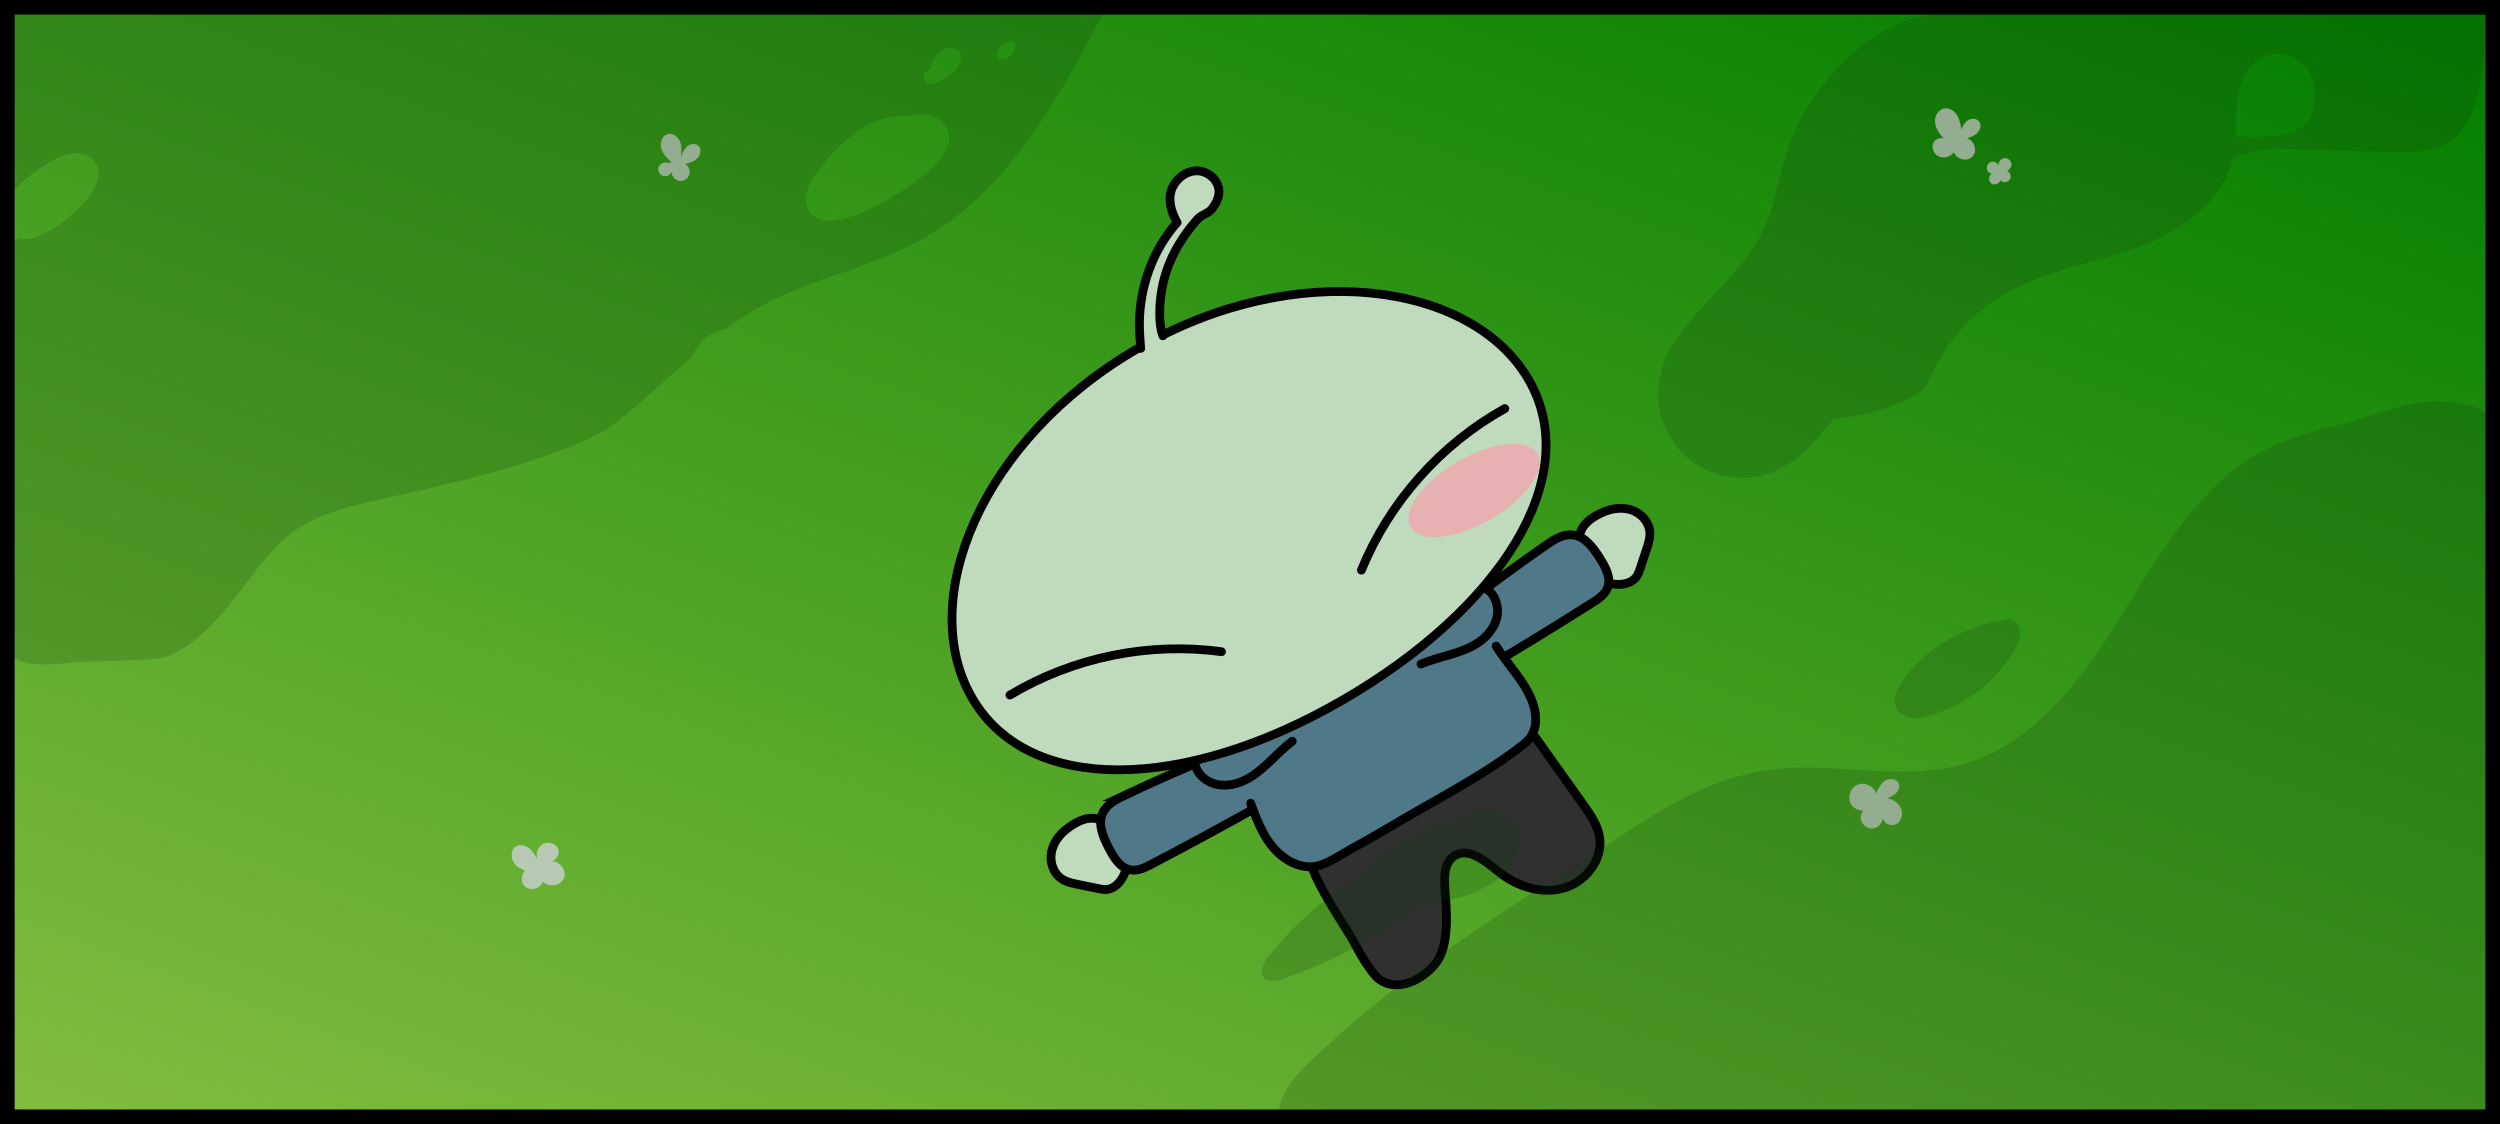 <?xml version="1.0" encoding="UTF-8"?><svg xmlns="http://www.w3.org/2000/svg" xmlns:xlink="http://www.w3.org/1999/xlink" viewBox="0 0 854 384"><defs><style>.cls-1{fill:#303030;}.cls-1,.cls-2,.cls-3,.cls-4,.cls-5{stroke:#000;}.cls-1,.cls-2,.cls-4{stroke-linecap:round;stroke-linejoin:round;}.cls-1,.cls-2,.cls-4,.cls-5{stroke-width:3px;}.cls-6{fill:#103d0b;opacity:.4;}.cls-6,.cls-7,.cls-8,.cls-9,.cls-10,.cls-11{stroke-width:0px;}.cls-12{opacity:.5;}.cls-7{fill:#e8b1b1;}.cls-8{fill:url(#_무제_그라디언트_49);}.cls-2,.cls-3{fill:none;}.cls-9,.cls-5{fill:#4f7889;}.cls-3{stroke-width:5px;}.cls-3,.cls-5{stroke-miterlimit:10;}.cls-10{fill:#b5c9b3;}.cls-4,.cls-11{fill:#c0dabe;}</style><linearGradient id="_무제_그라디언트_49" x1="315.62" y1="496.15" x2="537.38" y2="-113.15" gradientUnits="userSpaceOnUse"><stop offset="0" stop-color="#82bd3e"/><stop offset=".98" stop-color="#037e00"/></linearGradient></defs><g id="_레이어_4"><rect class="cls-8" x="2" y="1" width="849" height="381"/><path class="cls-10" d="M229.42,55.46c-1.46-1.37-2.98-2.83-3.54-4.75s.28-4.4,2.22-4.9c1.75-.45,3.55.94,4.21,2.62s.47,3.56.27,5.36c.48-1.32.99-2.7,2.02-3.66s2.76-1.32,3.84-.43c1.23,1.02.96,3.1-.13,4.27s-2.71,1.65-4.24,2.08c1.25.72,1.86,2.39,1.36,3.74s-2.04,2.24-3.46,1.98-2.55-1.62-2.54-3.07c-.45,1.17-1.94,1.81-3.11,1.34s-1.78-1.97-1.29-3.12,1.99-1.75,3.14-1.25"/><path class="cls-10" d="M667.1,49.08c-2.02-.75-3.78-2.19-4.92-4.02-.88-1.4-1.39-3.1-1.08-4.72s1.61-3.11,3.24-3.32c1.7-.23,3.34.92,4.23,2.39s1.17,3.21,1.44,4.9c.45-1.29,1.16-2.57,2.34-3.27s2.89-.63,3.72.46c.85,1.11.44,2.8-.52,3.81s-2.33,1.51-3.65,1.98c2.55.58,3.68,4.29,1.9,6.2s-5.56,1.02-6.32-1.48c-1.18,1.51-3.37,2.22-5.12,1.47s-2.74-3.05-1.88-4.76,3.56-2.16,4.8-.71"/><path class="cls-10" d="M681.12,59.39c-1.03.17-2.13-.56-2.38-1.57s.38-2.17,1.37-2.51,2.19.2,2.61,1.16c-.12-1.1.71-2.22,1.8-2.42s2.26.57,2.53,1.64-.42,2.3-1.47,2.63c1.14.44,1.64,2.04.95,3.05s-2.35,1.15-3.19.25c-.35,1.18-1.95,1.78-2.99,1.13s-1.19-2.36-.28-3.18"/><path class="cls-10" d="M182.61,298.1c-2.38-.42-4.91-.98-6.56-2.74s-1.8-5.1.31-6.27c1.37-.76,3.16-.31,4.38.66s2.02,2.38,2.78,3.75c-.58-1.93.21-4.25,1.98-5.21s4.32-.24,5.12,1.6-.62,4.34-2.63,4.39c2.92-.52,5.73,2.86,4.7,5.63s-5.39,3.47-7.24,1.16c-.68,2.48-4.32,3.5-6.19,1.74s-1.07-5.46,1.37-6.28"/><path class="cls-10" d="M639.06,276.16c-2.14,1.52-5.53.75-6.8-1.55s-.12-5.58,2.31-6.58,5.56.52,6.28,3.04c.76-1.68,1.6-3.46,3.18-4.43s4.09-.58,4.67,1.17c.36,1.1-.16,2.33-.99,3.13s-1.93,1.25-3,1.69c2.01.43,3.93,1.71,4.7,3.62s.07,4.42-1.78,5.32-4.51-.49-4.5-2.54c.12,1.94-1.5,3.82-3.44,3.98s-3.85-1.43-4.05-3.36,1.35-3.87,3.27-4.11"/></g><g id="_레이어_3"><path class="cls-1" d="M462.19,321.29c1.71,3.28,6.04,11.14,9.04,13.3,5.96,4.3,14.22.45,18.95-5.17s4.13-16.48,3.55-23.81c-.38-4.8-.91-10.75,3.18-13.29,4.92-3.06,10.64,2,15.18,5.61,6.11,4.86,14.34,7.57,21.87,5.52,7.53-2.04,13.64-9.66,12.47-17.38-.64-4.21-3.18-7.85-5.65-11.32-5.16-7.25-10.32-14.49-15.48-21.74-4.14-5.81-8.95-12.08-15.95-13.46-7.72-1.52-15.08,3.45-21.39,8.15-10.66,7.96-37.8,20.95-41.72,34.25-3.36,11.42,10.66,30.14,15.96,39.32Z"/><path class="cls-4" d="M547.94,174.83c3.06-1.27,6.6-1.65,9.7-.49,3.11,1.16,5.66,4.01,5.94,7.32.17,2.03-.48,4.03-1.12,5.97-.71,2.15-1.43,4.31-2.14,6.46-.35,1.06-.71,2.14-1.39,3.03-1.44,1.91-4.03,2.58-6.42,2.5-4.44-.15-8.73-2.61-11.11-6.35-2.06-3.25-2.49-7.11-1.68-10.82s4.7-6.16,8.22-7.62Z"/><path class="cls-5" d="M528.09,186.24c2.75-1.91,5.83-3.88,9.16-3.51,4.18.47,6.99,4.38,9.25,7.93,1.93,3.04,3.94,6.68,2.68,10.05-.88,2.35-3.13,3.86-5.25,5.2-12.77,8.1-25.67,15.99-38.69,23.69-2.58,1.52-5.4,3.09-8.37,2.73-4.17-.51-7.02-4.85-7.32-9.05-.24-3.34.52-8.63,3.01-11.13,2.66-2.67,6.75-4.8,9.77-7.11,8.44-6.47,17.03-12.74,25.76-18.8Z"/><path class="cls-4" d="M364.43,283.15c-2.63,2.02-4.72,4.89-5.28,8.16s.65,6.91,3.37,8.8c1.67,1.17,3.73,1.6,5.73,2.01,2.22.46,4.44.92,6.67,1.37,1.09.23,2.21.45,3.32.32,2.37-.29,4.25-2.2,5.38-4.31,2.09-3.92,2.11-8.87.05-12.8-1.78-3.41-4.91-5.71-8.53-6.86-3.77-1.2-7.68.99-10.71,3.31Z"/><path class="cls-5" d="M384.24,271.67c-3.03,1.43-6.28,3.11-7.62,6.18-1.69,3.86.29,8.24,2.24,11.98,1.67,3.19,3.81,6.75,7.36,7.34,2.48.41,4.91-.78,7.13-1.95,13.4-7.01,26.69-14.23,39.86-21.66,2.61-1.47,5.38-3.13,6.55-5.89,1.64-3.87-.69-8.51-4.18-10.86-2.78-1.88-7.73-3.87-11.15-2.96-3.64.97-7.53,3.45-11.05,4.91-9.82,4.07-19.54,8.38-29.16,12.91Z"/><rect class="cls-9" x="422.67" y="229.59" width="100" height="49" rx="12" ry="12" transform="translate(-63.72 270.38) rotate(-30)"/><path class="cls-9" d="M424.31,268.35c-3.54.5-7.28.53-10.54-.94s-5.9-4.74-5.73-8.32c.11-2.31,1.37-4.46,3.07-6.03s3.81-2.63,5.95-3.49c12-4.8,26.2-3.72,37.34,2.84-.04-.02-5.09,3.61-5.88,4.13-2.47,1.63-4.53,3.84-7.06,5.44-5.18,3.3-11.07,5.51-17.15,6.37Z"/><path class="cls-9" d="M507.39,219.05c2.2-2.82,4.1-6.04,4.46-9.6s-1.16-7.48-4.34-9.12c-2.06-1.06-4.55-1.04-6.76-.36s-4.18,1.98-6,3.41c-10.16,7.99-16.33,20.83-16.21,33.75,0-.05,5.67-2.6,6.51-3.03,2.65-1.32,5.59-2.01,8.24-3.39,5.45-2.84,10.3-6.83,14.09-11.67Z"/><path class="cls-2" d="M507.87,201.24c2.98,1.97,4.23,5.96,3.51,9.46-.71,3.5-3.12,6.48-6.03,8.54s-6.33,3.29-9.75,4.32-6.91,1.88-10.19,3.28"/><path class="cls-2" d="M408.02,259.86c.22,3.56,3.05,6.64,6.44,7.77s7.17.54,10.42-.95,6.02-3.83,8.62-6.28,5.08-5.04,7.93-7.19"/><path class="cls-2" d="M427.21,274.37c1.81,4.89,3.66,9.86,6.81,14.03s7.84,7.47,13.05,7.7c4.92.21,9.48-3.34,13.68-5.63,4.96-2.71,9.87-5.52,14.73-8.41,15.28-9.11,31.17-16.96,45.13-27.92,3.31-2.59,4.49-6.29,3.84-10.55-1.35-8.8-8.89-15.56-13.36-22.88"/><path class="cls-4" d="M522.19,129.71c19.19,33.24-9.72,78.36-63.76,109.56-54.05,31.2-107.2,32.32-126.4-.93-19.19-33.24,2.85-88.25,56.9-119.45,54.05-31.2,114.07-22.42,133.26,10.82Z"/><path class="cls-2" d="M465.06,194.75c9.48-23.2,27.05-43,48.97-55.17"/><path class="cls-2" d="M417.25,222.62c-24.83-3.39-50.77,1.93-72.26,14.82"/><path class="cls-11" d="M395.67,117.84c.42-.28.89-.48,1.29-.82.46-.4.81-.98.79-1.59-.01-.32-.13-.63-.24-.93l-.18-.48c-.37-.98-.59-1.65-.56-2.68.03-.97.06-1.95.11-2.92.09-1.95.22-3.89.42-5.83.4-3.86,1.05-7.71,2.16-11.43,2.01-6.81,5.62-13.29,11.1-17.8,1.72-1.41,3.66-2.68,4.71-4.64,1.71-3.19.25-7.56-2.87-9.39s-7.38-1.16-10.05,1.28-3.75,6.36-3.09,9.92c.35,1.93,1.17,3.8,1.08,5.76-.11,2.37-1.52,4.45-2.83,6.43-3.57,5.44-6.68,11.29-8.2,17.62-1.03,4.29-1.29,8.81-.47,13.16.28,1.51.65,4.59,1.95,5.61.9.7,2.14.52,3.1.06.52-.25.96-.59,1.37-1,.13-.13.27-.23.42-.33Z"/><path class="cls-2" d="M389.65,119.01c-.19-2.85-.44-5.71-.42-8.58.04-6.27,1.19-12.53,3.36-18.41,2.16-5.85,5.36-11.34,9.51-16.01-1.9-3.34-3.23-7.61-1.9-11.22s4.86-6.45,8.7-6.43,7.54,3.31,7.5,7.15c-.02,2.08-1.02,4.03-2.27,5.69-1.44,1.91-3.48,1.9-5.07,3.68-3.99,4.49-7.35,9.56-9.62,15.14-2.22,5.46-3.32,11.32-3.28,17.21.02,2.57.18,5.03,1.08,7.47"/><ellipse class="cls-7" cx="503.54" cy="167.56" rx="25" ry="11.36" transform="translate(-16.32 274.22) rotate(-30)"/></g><g id="_레이어_5" class="cls-12"><path class="cls-6" d="M.93,5.23c.32,0,.75,27.79,1.17,63.29.04-.11.08-.22.15-.33.4-.64.86-1.24,1.34-1.82,2.76-3.37,6.25-6.25,9.81-8.74,3.59-2.5,7.81-4.97,12.28-5.27,3.91-.26,7.6,2.26,7.91,6.34.31,4.19-2.73,8.17-5.37,11.09-3.23,3.57-7.14,6.69-11.32,9.08-2.7,1.55-6.83,3.57-10.09,2.44-.62.38-1.25.72-1.93,1-.97.39-1.99-.59-1.99-1.51,0-.19,0-.37,0-.56-.04-.01-.08-.02-.11-.04-.2-.08-.38-.19-.54-.31.64,56.74,1.23,126.75,1.34,137.02.03,2.41.08,4.93,1.23,7.05.54.99,1.56,1.68,2.91,2.14,5.68,1.97,17.07,0,21.45-.05,5.34-.07,10.69-.24,16.02-.61,4.03-.28,8.73.17,12.44-1.46,9.14-4.02,15.02-10.51,21.17-18,5.75-7,10.93-15.05,17.59-21.21,10.87-10.06,25.41-12.32,39.36-15.49,13.39-3.04,26.79-6.08,39.94-10.05,6.97-2.1,13.84-4.49,20.6-7.21.11-.04.19-.08.28-.11.06-.03.18-.09.38-.18.61-.28,1.23-.55,1.84-.82,1.63-.74,3.24-1.51,4.84-2.31,1.15-.57,2.29-1.18,3.42-1.78,10.08-7.32,19.27-16.23,28.85-24.58.56-.88,1.11-1.77,1.64-2.67,2.41-4.07,6.29-6.51,10.53-7.25,3.9-2.9,7.94-5.57,12.19-7.91,17.05-9.37,36.83-12.84,53.89-22.19,30.44-16.68,47.98-49.31,63.85-80.18C252.31,3.09,126.62,4.16.93,5.23ZM322.76,52.12c-2.25,3.96-6.08,7.13-9.73,9.75-7.05,5.06-15.11,9.9-23.45,12.5-4.59,1.44-11.27,2.13-13.66-3.18-2.45-5.46,2.34-11.37,5.55-15.4,6.72-8.43,17.38-17.42,28.72-16.09,3.18-.83,6.47-.95,9.6.56,4.78,2.32,5.45,7.51,2.97,11.86ZM327.28,22.97c-.73,1.09-1.69,1.93-2.76,2.68-.91.64-1.9,1.18-2.88,1.72-1.1.6-2.23,1.29-3.53,1.28-1.3-.02-2.58-.89-2.55-2.3.02-1.15.86-2.02,1.82-2.57.46-1.34,1-2.67,1.76-3.85.87-1.35,2.01-2.46,3.49-3.13.77-.35,1.59-.61,2.44-.39.28.07.51.2.73.35.25,0,.5.03.74.1,1.2.33,1.87,1.43,1.9,2.63.03,1.19-.5,2.52-1.16,3.49ZM345.24,18.95c-.85.84-1.99,1.4-3.2,1.42-.35,0-.68-.13-.95-.34-.17-.11-.31-.26-.4-.44-.05-.12-.11-.25-.16-.37-.08-.5-.11-.9.02-1.4.07-.31.21-.61.4-.87.08-.11.18-.19.27-.29.16-.21.3-.44.48-.63.31-.35.67-.64,1.05-.93.27-.21.56-.38.88-.52.26-.12.53-.24.81-.31.28-.08.58-.11.87-.14.47-.06.96.27,1.23.62.32.42.38.86.28,1.37-.2,1.06-.81,2.1-1.57,2.85Z"/><path class="cls-6" d="M736.7,3.74l-57.39.55c-15.89.15-26.64-.55-40,8.91-13.37,9.46-23.78,23.19-28.88,38.79-3.05,9.32-4.33,19.27-8.76,28.01-9.54,18.84-32.84,30.62-35.09,51.61-1.11,10.31,3.89,21.04,12.49,26.83s20.42,6.38,29.56,1.47c7.29-3.91,12.4-10.65,17.93-16.9,3.97-.3,7.92-.93,11.78-1.87,4.41-1.08,8.71-2.57,12.84-4.45,1.6-.73,3.19-1.53,4.54-2.66,1.05-.87,1.94-1.96,2.48-3.2.11.06.22.11.33.18,4.98-12.72,14.35-23.67,26.15-30.55,13.8-8.05,30.1-10.38,45.12-15.82,14.78-5.36,29.65-15.52,33.09-30.77,3.93-1.34,7.95-2.38,12.04-3.12,13.47.41,26.93.82,40.4,1.23,8,.24,16.76.24,22.97-4.79,6.33-5.13,8.08-13.9,9.42-21.93l3.77-22.61c-38.26.37-76.52.73-114.78,1.1ZM786.05,43.54c-5.34,3.37-14.99,3.54-21.05,3.06-.41-.03-.83-.06-1.25-.05.18-4.21.02-8.46.59-12.64.87-6.37,4.14-13.15,10.27-15.12,5.96-1.91,12.88,1.91,15.22,7.71,1.94,4.82,1.12,13.94-3.78,17.03Z"/><path class="cls-6" d="M484.94,309.92c-14.29,10.41-30.12,18.7-46.81,24.5-2.09.73-4.73,1.29-6.25-.32-1.85-1.97-.27-5.15,1.4-7.28,5.08-6.46,10.85-12.37,17.18-17.61,5.7-4.73,12.12-8.38,17.45-13.41,6.86-6.46,15.51-10.87,24.26-14.15,4.86-1.82,9.81-4.83,15.14-4.86,5.73-.04,11.66,3.74,12.08,9.87.32,4.68-2.3,9.17-5.82,12.25s-7.9,5.01-12.19,6.89"/><path class="cls-6" d="M548.09,289.25c16.52-11.09,33.72-22.4,53.34-25.86,23.43-4.2,48.37,4.53,70.98-2.93,23.45-7.53,39.26-29.16,52.24-50.14,12.98-20.98,25.86-43.65,47.34-55.77,9.63-5.16,20.31-7.9,30.92-10.38,5.53-1.8,11.17-3.54,16.81-5.27,8.45-2.69,18.19-2.4,26.6.4,7.49,2.5,5.04,10.87,5.05,17.48.02,19.28.04,38.56.06,57.83.03,28.06.05,56.13.08,84.19.03,27.17-1.45,54.96.39,82-5,1.22-11.45.23-16.67.21-5.59-.02-11.18-.04-16.77-.06-11.46-.04-22.92-.08-34.37-.12-22.64-.08-45.27-.15-67.91-.23-55.01-.19-109.86.32-164.87,1l-84.16,1.03c-7.01.09-14.03.17-21.04.26-5.4.07-10.87,1.17-8.78-5.92,2.24-7.63,9.61-13.84,15.24-19.06,28.86-26.75,62.49-47.58,95.53-68.66Z"/><path class="cls-6" d="M649.66,233.09c-1.69,2.54-3.19,5.73-1.97,8.53.88,2.01,3.02,3.26,5.19,3.57s4.38-.16,6.49-.77c11.94-3.46,22.46-11.61,28.79-22.31.92-1.56,1.78-3.22,1.95-5.03s-.46-3.79-1.98-4.78c-1.62-1.05-3.74-.75-5.61-.29-13.31,3.21-25.15,9.49-32.86,21.07Z"/></g><g id="_레이어_2"><rect class="cls-3" x="2.5" y="2.5" width="849" height="379"/></g></svg>